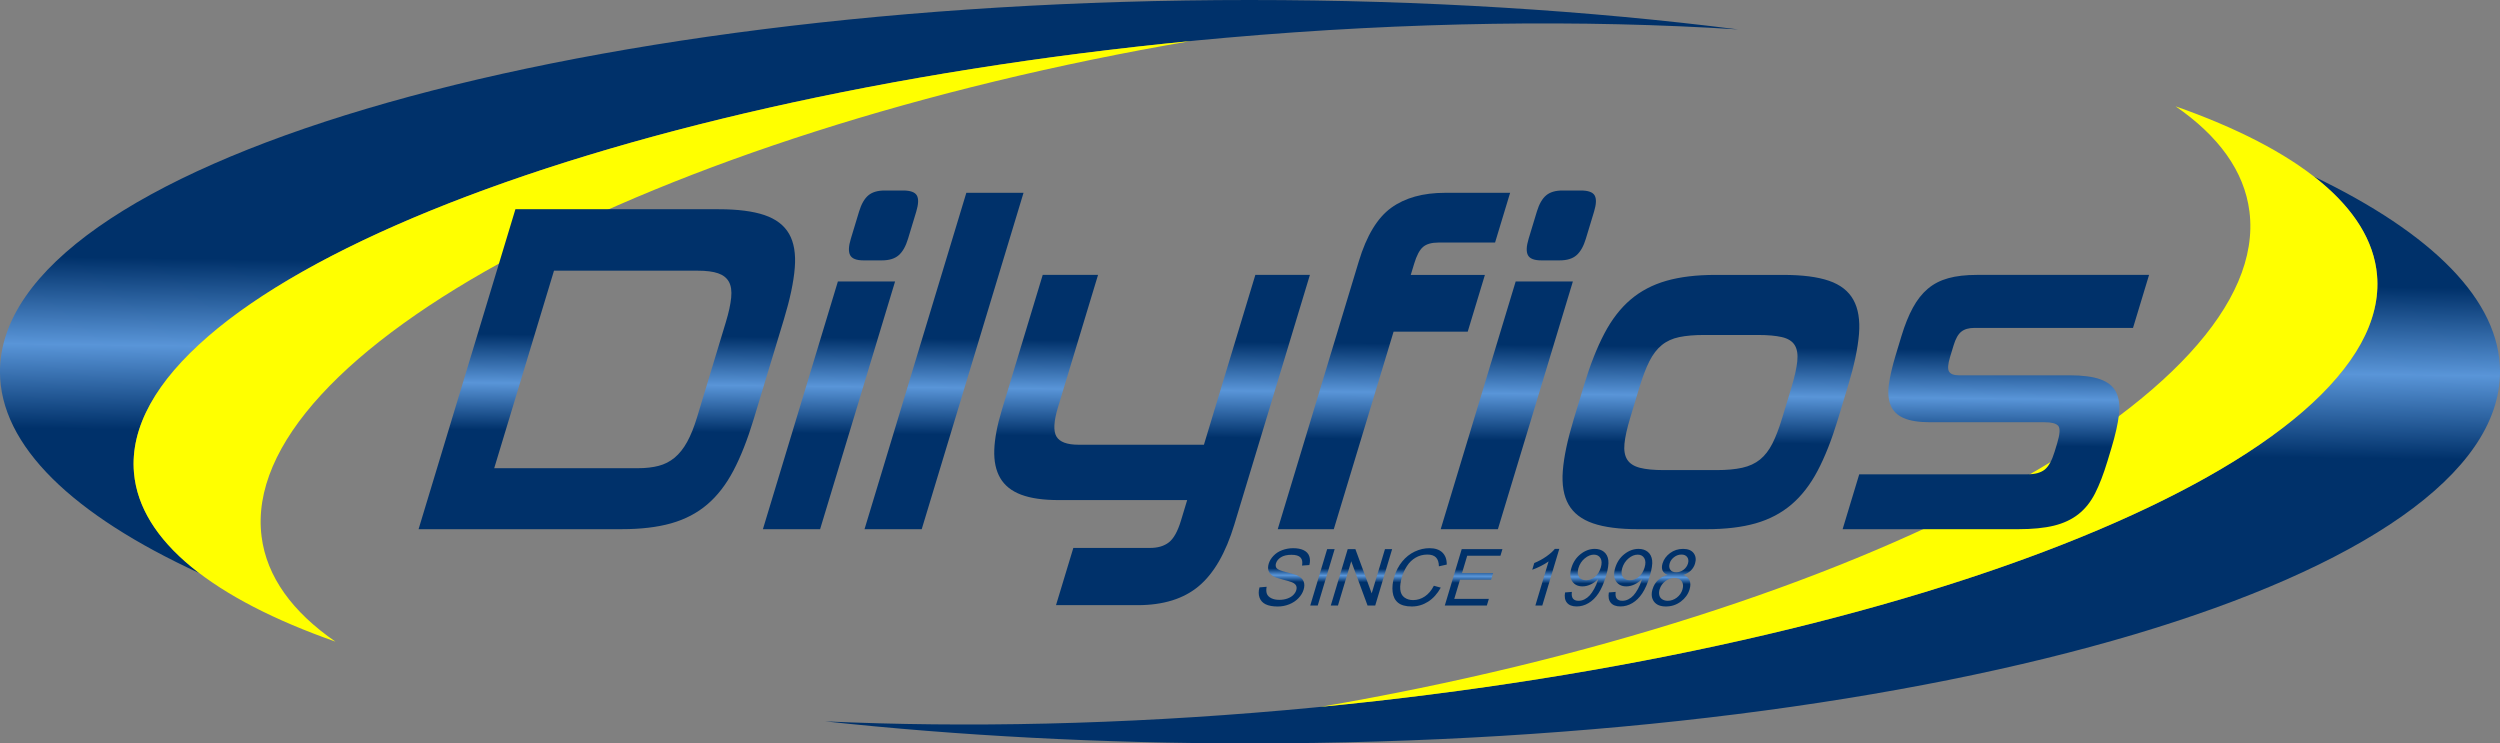 <?xml version="1.0" encoding="UTF-8"?>
<!DOCTYPE svg PUBLIC "-//W3C//DTD SVG 1.1//EN" "http://www.w3.org/Graphics/SVG/1.1/DTD/svg11.dtd">
<!-- Creator: CorelDRAW 2019 (64 Bit) -->
<svg xmlns="http://www.w3.org/2000/svg" xml:space="preserve" width="37.093mm" height="11.03mm" version="1.1" style="shape-rendering:geometricPrecision; text-rendering:geometricPrecision; image-rendering:optimizeQuality; fill-rule:evenodd; clip-rule:evenodd"
viewBox="0 0 1392.03 413.93"
 xmlns:xlink="http://www.w3.org/1999/xlink">
 <rect x="0" y="0" width="1392.03" height="413.93" fill="#808080" stroke="none"/>
 <defs>
  <style type="text/css">
   <![CDATA[
    .fil1 {fill:yellow}
    .fil2 {fill:url(#id0)}
    .fil0 {fill:url(#id1)}
    .fil3 {fill:url(#id2)}
   ]]>
  </style>
  <linearGradient id="id0" gradientUnits="userSpaceOnUse" x1="273.21" y1="239.35" x2="273.77" y2="186.03">
   <stop offset="0" style="stop-opacity:1; stop-color:#00316A"/>
   <stop offset="0.49" style="stop-opacity:1; stop-color:#5995D8"/>
   <stop offset="1" style="stop-opacity:1; stop-color:#00316A"/>
  </linearGradient>
  <linearGradient id="id1" gradientUnits="userSpaceOnUse" xlink:href="#id0" x1="57.79" y1="238.93" x2="59.03" y2="143.36">
  </linearGradient>
  <linearGradient id="id2" gradientUnits="userSpaceOnUse" xlink:href="#id0" x1="711.04" y1="323.97" x2="711.08" y2="316.48">
  </linearGradient>
 </defs>
 <g id="Camada_x0020_1">
  <g id="_2225649915984">
   <path class="fil0" d="M696.02 0c96.44,0 188.28,5.84 271.78,16.38 -86.13,-5.51 -182.99,-4.36 -284.94,4.62 -344.89,30.38 -617.21,138.82 -608.26,242.23 1.78,20.48 14.49,39.22 36.36,55.88 -70.2,-32.31 -110.97,-70.81 -110.97,-112.14 0,-114.31 311.62,-206.97 696.02,-206.97zm592.4 98.29c65.67,31.58 103.61,68.81 103.61,108.68 0,114.3 -311.62,206.96 -696.02,206.96 -83.07,0 -162.72,-4.33 -236.58,-12.27 78.63,3.57 165.24,1.78 255.87,-6.21 344.89,-30.38 617.21,-138.82 608.26,-242.23 -1.74,-20.1 -14.02,-38.51 -35.14,-54.93z"/>
   <path class="fil1" d="M1211.36 59.19c67.8,23.83 108.89,55.92 112.2,94.04 8.79,101.42 -253.01,207.67 -588.45,240.38 299.71,-51.27 530.36,-173.77 517.4,-275.91 -2.85,-22.45 -17.25,-42.06 -41.14,-58.51zm-1024.56 298.08c-67.8,-23.83 -108.89,-55.92 -112.2,-94.04 -8.79,-101.42 253.01,-207.67 588.45,-240.38 -299.71,51.27 -530.36,173.77 -517.4,275.91 2.85,22.45 17.25,42.06 41.14,58.51z"/>
   <path class="fil2" d="M233.06 294.66l53.93 -178.16 113.15 0c10.62,0 19.12,1.09 25.52,3.26 6.39,2.18 10.97,5.66 13.71,10.45 2.74,4.79 3.8,11.1 3.17,18.94 -0.63,7.84 -2.62,17.33 -6,28.48l-16.92 55.9c-3.43,11.32 -7.19,20.85 -11.28,28.6 -4.09,7.75 -8.96,14.02 -14.6,18.81 -5.64,4.79 -12.32,8.27 -20.03,10.45 -7.72,2.18 -16.88,3.26 -27.5,3.26l-113.15 0zm171.07 -115.2c1.64,-5.4 2.63,-9.97 3,-13.72 0.37,-3.74 -0.06,-6.7 -1.29,-8.88 -1.23,-2.18 -3.23,-3.75 -6.02,-4.7 -2.78,-0.96 -6.55,-1.44 -11.3,-1.44l-80.05 0 -33.29 109.98 80.05 0c4.33,0 8.16,-0.44 11.5,-1.31 3.34,-0.87 6.31,-2.39 8.93,-4.57 2.62,-2.18 4.93,-5.1 6.95,-8.75 2.01,-3.66 3.87,-8.27 5.55,-13.84l15.97 -52.77zm20.66 115.2l41.75 -137.93 31.85 0 -41.75 137.93 -31.85 0zm56 -149.68c-3.91,0 -6.38,-0.96 -7.41,-2.87 -1.02,-1.92 -0.91,-4.96 0.36,-9.14l4.59 -15.15c1.26,-4.18 2.98,-7.18 5.13,-9.01 2.16,-1.83 5.2,-2.74 9.11,-2.74l10.27 0c4.05,0 6.6,0.92 7.66,2.74 1.05,1.83 0.94,4.83 -0.32,9.01l-4.59 15.15c-1.26,4.18 -2.99,7.22 -5.18,9.14 -2.19,1.91 -5.31,2.87 -9.36,2.87l-10.27 0zm0.58 149.68l56.69 -187.3 31.85 0 -56.69 187.3 -31.85 0zm107.73 -67.92c-2.37,7.84 -2.66,13.28 -0.86,16.32 1.8,3.05 5.91,4.57 12.34,4.57l69.78 0 28.63 -94.57 30.38 0 -42.07 138.97c-4.8,15.85 -11.4,27.3 -19.83,34.35 -8.43,7.06 -19.76,10.58 -34.01,10.58l-45.47 0 9.65 -31.87 42.74 0c4.33,0 7.83,-1.04 10.49,-3.13 2.66,-2.09 4.88,-6.09 6.68,-12.02l3.48 -11.49 -71.66 0c-8.52,0 -15.45,-1 -20.78,-3 -5.33,-2 -9.21,-5.1 -11.65,-9.27 -2.43,-4.18 -3.54,-9.4 -3.32,-15.68 0.22,-6.27 1.62,-13.67 4.2,-22.2l22.77 -75.24 30.81 0 -22.3 73.67zm122.35 67.92l45.15 -149.16c4.32,-14.28 10.33,-24.21 18.02,-29.78 7.69,-5.57 17.69,-8.36 29.98,-8.36l36.25 0 -8.38 27.69 -31.43 0c-3.91,0 -6.82,0.83 -8.71,2.48 -1.9,1.65 -3.54,4.74 -4.9,9.27l-1.9 6.27 41.28 0 -9.57 31.61 -41.28 0 -33.29 109.98 -31.22 0zm90.74 0l41.75 -137.93 31.85 0 -41.75 137.93 -31.85 0zm55.99 -149.68c-3.91,0 -6.38,-0.96 -7.4,-2.87 -1.03,-1.92 -0.91,-4.96 0.36,-9.14l4.59 -15.15c1.26,-4.18 2.98,-7.18 5.14,-9.01 2.16,-1.83 5.2,-2.74 9.11,-2.74l10.27 0c4.05,0 6.6,0.92 7.66,2.74 1.05,1.83 0.95,4.83 -0.32,9.01l-4.59 15.15c-1.26,4.18 -2.99,7.22 -5.18,9.14 -2.19,1.91 -5.31,2.87 -9.36,2.87l-10.27 0zm54.02 149.68c-10.47,0 -18.88,-1.09 -25.2,-3.26 -6.32,-2.18 -10.86,-5.66 -13.6,-10.45 -2.74,-4.79 -3.81,-11.06 -3.21,-18.81 0.6,-7.75 2.61,-17.29 6.04,-28.6l5.77 -19.07c3.43,-11.32 7.2,-20.9 11.32,-28.74 4.12,-7.84 9,-14.15 14.64,-18.94 5.64,-4.79 12.28,-8.27 19.93,-10.45 7.64,-2.18 16.71,-3.27 27.18,-3.27l37.93 0c10.62,0 19.09,1.09 25.41,3.27 6.32,2.18 10.85,5.7 13.56,10.58 2.71,4.87 3.76,11.23 3.14,19.07 -0.63,7.84 -2.65,17.42 -6.08,28.74l-5.69 18.81c-3.43,11.32 -7.19,20.85 -11.28,28.6 -4.09,7.75 -8.96,14.02 -14.6,18.81 -5.64,4.79 -12.28,8.27 -19.92,10.45 -7.64,2.18 -16.77,3.26 -27.39,3.26l-37.93 0zm85.28 -78.89c1.79,-5.92 2.88,-10.8 3.27,-14.63 0.39,-3.83 -0.09,-6.83 -1.46,-9.01 -1.37,-2.18 -3.75,-3.66 -7.14,-4.44 -3.4,-0.78 -7.88,-1.18 -13.47,-1.18l-29.55 0c-5.59,0 -10.28,0.39 -14.08,1.18 -3.8,0.78 -7.04,2.26 -9.73,4.44 -2.68,2.18 -4.99,5.18 -6.92,9.01 -1.93,3.83 -3.79,8.71 -5.58,14.63l-5.06 16.72c-1.79,5.92 -2.87,10.76 -3.24,14.5 -0.36,3.74 0.14,6.7 1.5,8.88 1.37,2.18 3.7,3.7 7,4.57 3.3,0.87 7.74,1.31 13.33,1.31l29.55 0c5.59,0 10.33,-0.44 14.23,-1.31 3.89,-0.87 7.18,-2.39 9.87,-4.57 2.68,-2.18 4.98,-5.14 6.88,-8.88 1.9,-3.75 3.75,-8.58 5.54,-14.5l5.06 -16.72zm175.89 41.27c-2.11,6.97 -4.38,12.85 -6.8,17.63 -2.43,4.79 -5.52,8.67 -9.28,11.63 -3.76,2.96 -8.32,5.09 -13.67,6.4 -5.36,1.31 -12.01,1.96 -19.98,1.96l-97.65 0 9.25 -30.56 93.67 0c4.19,0 7.39,-0.87 9.59,-2.61 2.2,-1.74 4.04,-5.05 5.52,-9.93l1.43 -4.7c1.58,-5.22 1.76,-8.49 0.56,-9.8 -1.21,-1.31 -3.7,-1.96 -7.48,-1.96l-63.7 0c-6.43,0 -11.39,-0.78 -14.9,-2.35 -3.51,-1.57 -5.9,-3.92 -7.19,-7.06 -1.29,-3.13 -1.62,-7.01 -0.99,-11.62 0.63,-4.62 1.89,-10.06 3.79,-16.33l3.24 -10.71c1.85,-6.1 3.95,-11.32 6.32,-15.68 2.36,-4.35 5.15,-7.88 8.34,-10.58 3.19,-2.7 7,-4.66 11.42,-5.88 4.42,-1.22 9.7,-1.83 15.85,-1.83l95.92 0 -8.94 29.52 -88.37 0c-3.07,0 -5.49,0.7 -7.24,2.09 -1.75,1.39 -3.17,3.92 -4.28,7.58l-1.98 6.53c-1.21,4 -1.4,6.7 -0.57,8.1 0.84,1.39 2.65,2.09 5.45,2.09l61.61 0c7.26,0 12.97,0.74 17.14,2.22 4.17,1.48 7.09,3.83 8.76,7.06 1.68,3.22 2.23,7.4 1.65,12.54 -0.58,5.14 -2,11.45 -4.27,18.94l-2.21 7.31z"/>
   <path class="fil3" d="M701.27 327.07l4.01 -0.35c-0.29,1.58 -0.25,2.87 0.13,3.89 0.38,1.01 1.18,1.83 2.42,2.46 1.24,0.62 2.75,0.93 4.54,0.93 1.58,0 3.05,-0.23 4.41,-0.71 1.36,-0.47 2.45,-1.13 3.29,-1.95 0.84,-0.83 1.41,-1.73 1.7,-2.69 0.29,-0.98 0.27,-1.84 -0.08,-2.57 -0.35,-0.73 -1.11,-1.35 -2.27,-1.85 -0.75,-0.32 -2.46,-0.83 -5.14,-1.53 -2.68,-0.7 -4.5,-1.34 -5.47,-1.96 -1.26,-0.79 -2.08,-1.77 -2.46,-2.93 -0.39,-1.16 -0.36,-2.47 0.07,-3.91 0.48,-1.59 1.37,-3.08 2.69,-4.45 1.31,-1.38 2.93,-2.43 4.88,-3.14 1.94,-0.72 3.97,-1.07 6.08,-1.07 2.33,0 4.27,0.37 5.82,1.12 1.55,0.75 2.59,1.85 3.11,3.31 0.52,1.46 0.54,3.11 0.06,4.95l-4.08 0.3c0.38,-1.98 0.11,-3.48 -0.83,-4.48 -0.93,-1.02 -2.6,-1.52 -5.02,-1.52 -2.51,0 -4.48,0.46 -5.91,1.38 -1.43,0.92 -2.34,2.03 -2.73,3.34 -0.34,1.12 -0.21,2.05 0.39,2.78 0.59,0.72 2.44,1.47 5.6,2.24 3.14,0.77 5.27,1.43 6.35,2 1.57,0.84 2.6,1.9 3.08,3.2 0.48,1.29 0.47,2.77 -0.04,4.45 -0.5,1.68 -1.44,3.24 -2.84,4.72 -1.4,1.48 -3.11,2.62 -5.15,3.45 -2.04,0.82 -4.17,1.23 -6.41,1.23 -2.84,0 -5.09,-0.42 -6.76,-1.24 -1.67,-0.83 -2.8,-2.07 -3.39,-3.73 -0.6,-1.66 -0.61,-3.54 -0.03,-5.64zm28.29 10.09l9.42 -31.41 4.17 0 -9.42 31.41 -4.17 0zm11.44 0l9.42 -31.41 4.27 0 9.08 24.65 7.4 -24.65 3.99 0 -9.42 31.41 -4.27 0 -9.09 -24.65 -7.39 24.65 -3.99 0zm57.39 -11.01l3.85 1.05c-1.9,3.41 -4.24,6.01 -7.03,7.8 -2.8,1.79 -5.83,2.69 -9.1,2.69 -3.37,0 -5.92,-0.69 -7.63,-2.07 -1.71,-1.38 -2.72,-3.37 -3.04,-5.98 -0.32,-2.62 -0.03,-5.42 0.87,-8.42 0.98,-3.26 2.45,-6.12 4.44,-8.55 1.99,-2.44 4.31,-4.29 7,-5.55 2.68,-1.26 5.41,-1.89 8.17,-1.89 3.14,0 5.55,0.8 7.2,2.39 1.66,1.6 2.48,3.85 2.45,6.74l-4.37 0.97c-0.04,-2.28 -0.6,-3.95 -1.67,-4.99 -1.07,-1.05 -2.65,-1.56 -4.75,-1.56 -2.4,0 -4.6,0.58 -6.56,1.73 -1.96,1.16 -3.57,2.71 -4.8,4.66 -1.25,1.95 -2.18,3.96 -2.8,6.03 -0.8,2.67 -1.11,5 -0.93,6.99 0.18,1.99 0.94,3.48 2.28,4.47 1.34,0.99 2.96,1.47 4.87,1.47 2.32,0 4.49,-0.67 6.5,-2.01 2.01,-1.34 3.7,-3.33 5.06,-5.97zm6.09 11.01l9.42 -31.41 22.67 0 -1.11 3.69 -18.51 0 -2.89 9.65 17.33 0 -1.11 3.68 -17.33 0 -3.21 10.7 19.26 0 -1.11 3.69 -23.42 0zm54.29 0l-3.86 0 7.37 -24.58c-1.19,0.89 -2.68,1.78 -4.45,2.66 -1.77,0.89 -3.33,1.55 -4.66,1.99l1.12 -3.73c2.46,-1.01 4.72,-2.24 6.77,-3.69 2.05,-1.44 3.61,-2.84 4.69,-4.19l2.48 0 -9.46 31.53zm12.67 -7.28l3.78 -0.31c-0.21,1.75 0.01,3 0.66,3.78 0.65,0.78 1.66,1.17 3.05,1.17 1.19,0 2.31,-0.27 3.37,-0.81 1.06,-0.54 2.01,-1.27 2.85,-2.18 0.83,-0.91 1.67,-2.14 2.52,-3.67 0.86,-1.55 1.52,-3.11 2,-4.72 0.05,-0.17 0.12,-0.43 0.21,-0.78 -1.14,1.23 -2.49,2.23 -4.05,2.99 -1.56,0.77 -3.12,1.15 -4.67,1.15 -2.59,0 -4.5,-0.95 -5.74,-2.83 -1.23,-1.88 -1.38,-4.36 -0.45,-7.45 0.96,-3.19 2.66,-5.75 5.12,-7.69 2.45,-1.94 5.09,-2.91 7.92,-2.91 2.03,0 3.73,0.55 5.1,1.65 1.35,1.1 2.17,2.66 2.43,4.7 0.27,2.03 -0.18,4.98 -1.33,8.83 -1.2,4.02 -2.6,7.21 -4.18,9.58 -1.58,2.38 -3.43,4.19 -5.52,5.43 -2.09,1.24 -4.29,1.86 -6.6,1.86 -2.45,0 -4.26,-0.68 -5.4,-2.05 -1.14,-1.37 -1.5,-3.29 -1.07,-5.76zm19.9 -13.86c0.66,-2.21 0.61,-3.96 -0.18,-5.25 -0.78,-1.29 -2,-1.94 -3.66,-1.94 -1.73,0 -3.42,0.69 -5.1,2.09 -1.69,1.4 -2.86,3.21 -3.52,5.43 -0.59,2 -0.48,3.62 0.33,4.86 0.83,1.25 2.12,1.87 3.9,1.87 1.78,0 3.43,-0.62 4.95,-1.87 1.52,-1.24 2.61,-2.97 3.27,-5.18zm4.49 13.86l3.78 -0.31c-0.21,1.75 0.01,3 0.66,3.78 0.65,0.78 1.66,1.17 3.05,1.17 1.19,0 2.3,-0.27 3.37,-0.81 1.06,-0.54 2.01,-1.27 2.85,-2.18 0.83,-0.91 1.67,-2.14 2.53,-3.67 0.85,-1.55 1.52,-3.11 2,-4.72 0.05,-0.17 0.12,-0.43 0.21,-0.78 -1.14,1.23 -2.48,2.23 -4.05,2.99 -1.56,0.77 -3.13,1.15 -4.67,1.15 -2.6,0 -4.5,-0.95 -5.74,-2.83 -1.23,-1.88 -1.38,-4.36 -0.46,-7.45 0.96,-3.19 2.66,-5.75 5.12,-7.69 2.45,-1.94 5.09,-2.91 7.92,-2.91 2.03,0 3.73,0.55 5.1,1.65 1.36,1.1 2.17,2.66 2.43,4.7 0.27,2.03 -0.18,4.98 -1.33,8.83 -1.2,4.02 -2.6,7.21 -4.18,9.58 -1.58,2.38 -3.43,4.19 -5.52,5.43 -2.09,1.24 -4.29,1.86 -6.6,1.86 -2.45,0 -4.26,-0.68 -5.4,-2.05 -1.14,-1.37 -1.5,-3.29 -1.07,-5.76zm19.9 -13.86c0.66,-2.21 0.61,-3.96 -0.18,-5.25 -0.78,-1.29 -1.99,-1.94 -3.66,-1.94 -1.73,0 -3.43,0.69 -5.1,2.09 -1.68,1.4 -2.85,3.21 -3.52,5.43 -0.6,2 -0.49,3.62 0.33,4.86 0.82,1.25 2.12,1.87 3.9,1.87 1.78,0 3.43,-0.62 4.95,-1.87 1.52,-1.24 2.61,-2.97 3.27,-5.18zm12.79 4.11c-1.42,-0.59 -2.36,-1.43 -2.81,-2.51 -0.44,-1.09 -0.44,-2.39 0.02,-3.9 0.69,-2.29 2.08,-4.2 4.18,-5.76 2.11,-1.56 4.53,-2.34 7.26,-2.34 2.73,0 4.7,0.8 5.89,2.39 1.19,1.59 1.44,3.53 0.75,5.82 -0.44,1.45 -1.2,2.72 -2.28,3.8 -1.08,1.08 -2.48,1.91 -4.22,2.5 1.74,0.63 2.89,1.64 3.47,3.04 0.58,1.4 0.59,3.06 0,5.01 -0.81,2.69 -2.43,4.93 -4.87,6.77 -2.45,1.83 -5.22,2.74 -8.3,2.74 -3.1,0 -5.31,-0.91 -6.67,-2.75 -1.34,-1.84 -1.6,-4.12 -0.78,-6.87 0.61,-2.04 1.65,-3.75 3.1,-5.12 1.45,-1.38 3.21,-2.32 5.27,-2.81zm1.2 -6.55c-0.45,1.49 -0.33,2.71 0.32,3.65 0.67,0.95 1.76,1.42 3.31,1.42 1.5,0 2.86,-0.47 4.08,-1.4 1.22,-0.94 2.03,-2.09 2.44,-3.45 0.43,-1.41 0.3,-2.61 -0.38,-3.57 -0.68,-0.97 -1.75,-1.45 -3.22,-1.45 -1.49,0 -2.85,0.47 -4.1,1.42 -1.24,0.94 -2.06,2.07 -2.45,3.39zm-5.63 14.52c-0.33,1.11 -0.39,2.17 -0.19,3.19 0.21,1.02 0.74,1.82 1.61,2.38 0.86,0.56 1.89,0.85 3.07,0.85 1.86,0 3.55,-0.59 5.1,-1.77 1.55,-1.19 2.59,-2.69 3.14,-4.52 0.56,-1.85 0.41,-3.39 -0.45,-4.6 -0.86,-1.22 -2.23,-1.82 -4.09,-1.82 -1.83,0 -3.51,0.6 -5.05,1.8 -1.54,1.2 -2.58,2.7 -3.12,4.5z"/>
  </g>
 </g>
</svg>
